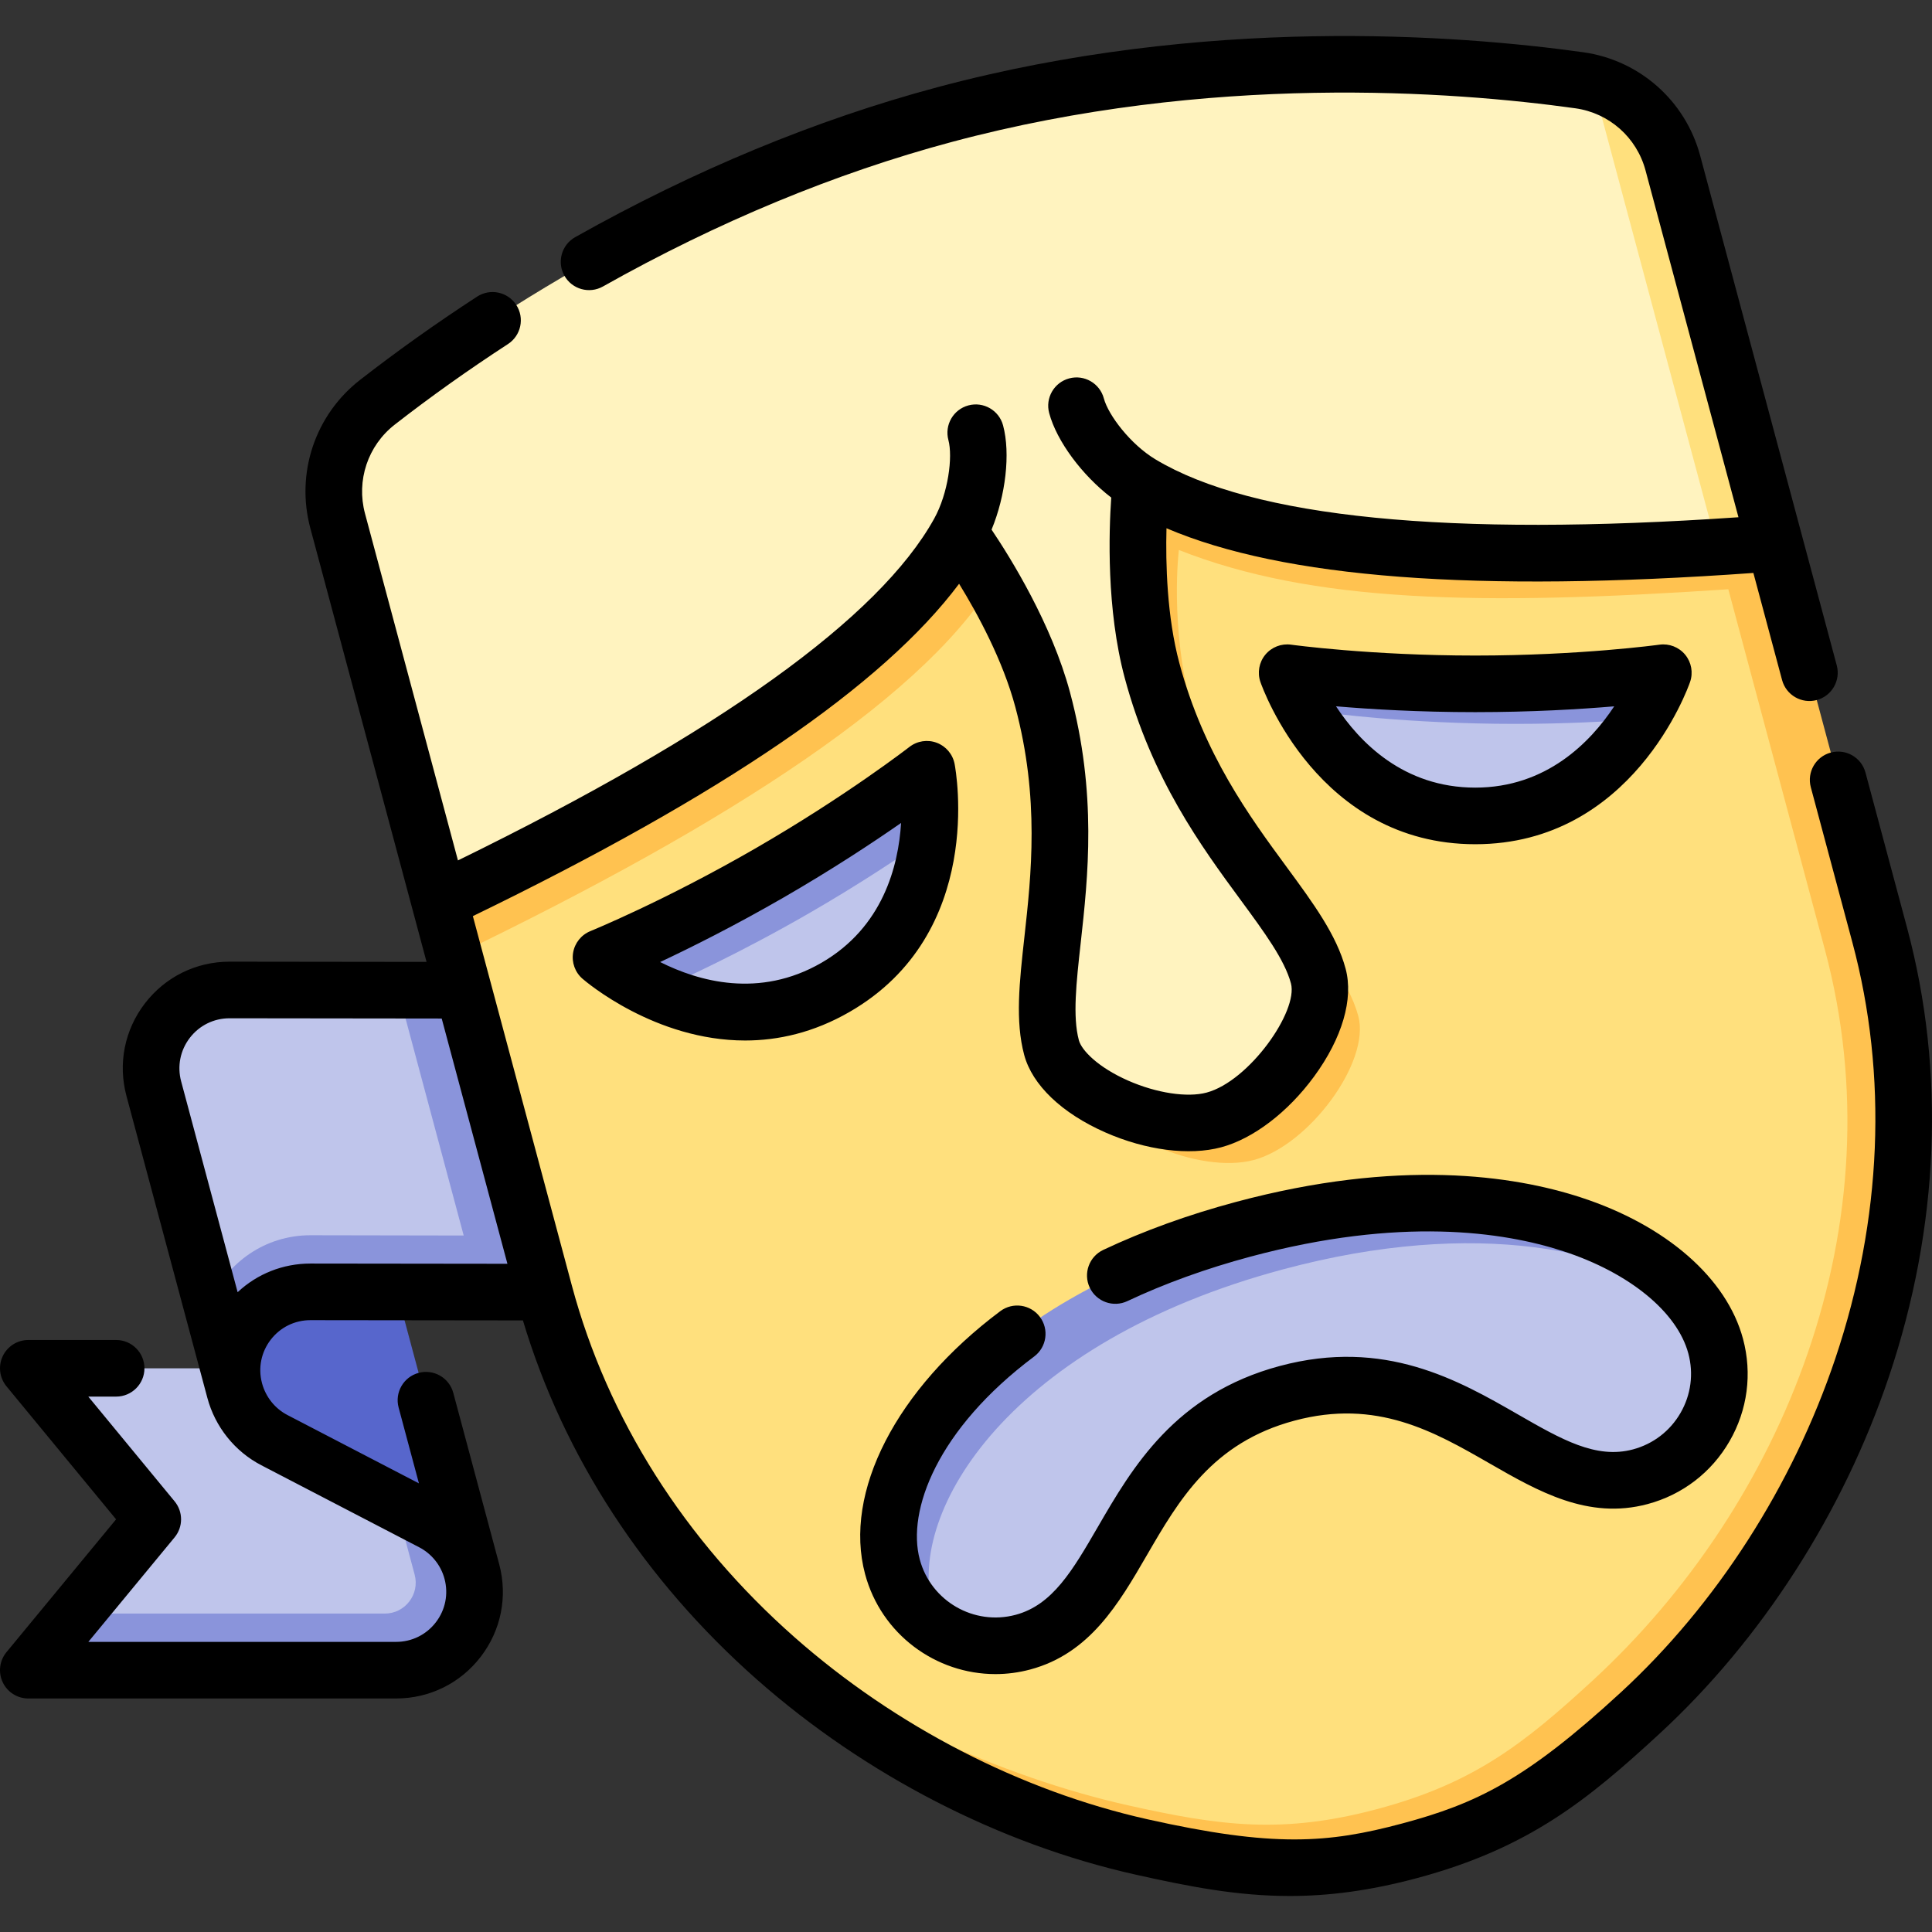 <svg id="Capa_1" enable-background="new 0 0 511.991 511.991" height="512" viewBox="0 0 511.991 511.991" width="512" xmlns="http://www.w3.org/2000/svg"><rect x="0" y="0" width="511.991" height="511.991" fill="#333333" stroke="none"/><g><g><path d="m116.886 424.29c-3.568-13.317-21.652-61.682-21.652-61.682h-87.734l32.984 40.025-20.607 24.975 89.092 7c5.389 0 9.312-5.112 7.917-10.318z" fill="#bfc5eb"/><path d="m125.041 416.448c-14.181-52.923-29.806-53.841-29.808-53.841 4.384 16.362 11.084 41.365 14.652 54.682 1.395 5.206-2.528 10.318-7.917 10.318h-82.091l-12.377 15h97.469c13.664.001 23.609-12.96 20.072-26.159z" fill="#8a94db"/><path d="m40.779 288.58 60.458 39.028 23.805 88.841c-1.509-5.633-5.316-10.372-10.49-13.061l-41.846-21.746c-5.174-2.689-8.981-7.428-10.49-13.061z" fill="#5766cc"/><path d="m132.883 334.42-27.425-72.032-44.606-.04c-13.672-.012-23.63 12.953-20.091 26.159l15.039 56.126c4.449-10.013 77.083-10.213 77.083-10.213z" fill="#bfc5eb"/><path d="m141.447 262.42-35.989-.032 17.425 65.032-40.595-.072c-12.065-.011-22.038 7.272-26.488 17.285l6.416 23.946c-3.538-13.206 6.4-26.243 20.072-26.231l80.595.072z" fill="#8a94db"/><path d="m491.61 253.68-19.13-98.543c-120.769-51.064-192.097-57.621-206.64-53.725-14.543 3.897-78.036 46.999-145.456 151.939l23.923 89.281c8.973 33.489 26.847 62.478 49.723 85.869 34.966 29.014 75.181 48.588 107.863 55.91 24.383 5.462 42.978 6.727 68.219-.036 25.24-6.763 38.479-17.021 56.864-33.943 50.631-46.6 84.182-123.799 64.634-196.752z" fill="#ffe07d"/><path d="m498.145 247.822-27.848-103.93s-152.485-87.762-213.287-71.47c-60.803 16.293-140.547 166.296-140.547 166.296l3.921 14.634c73.551-35.441 126.848-70.08 144.352-101.672 0 0 16.159 21.856 22.184 44.342 11.418 42.613-2.747 73.179 2.348 92.196 3.268 12.198 28.481 23.077 43.024 19.18s30.938-25.925 27.67-38.123c-5.096-19.017-32.646-38.405-44.064-81.018-6.025-22.485-3.488-42.505-3.488-42.505 35.351 13.958 79.544 14.83 145.606 10.407l25.595 95.521c19.548 72.953-11.004 147.152-61.636 193.753-18.385 16.922-31.624 27.18-56.864 33.943-25.241 6.763-41.835 4.499-66.219-.964-32.682-7.322-71.764-24.425-104.863-49.91 30.358 31.043 69.529 52.223 108.432 60.938 26.174 5.864 43.987 8.294 71.081 1.035 27.093-7.26 41.304-18.271 61.039-36.435 51.438-47.344 84.446-128.286 63.564-206.218z" fill="#ffc250"/><path d="m250.262 30.384c-70.054 18.771-124.856 56.424-150.267 76.234-9.498 7.405-13.629 19.776-10.512 31.409l26.98 100.689c71.534-34.227 120.878-67.343 137.667-97.644 0 0 16.159 21.856 22.184 44.342 11.418 42.613-2.748 73.179 2.348 92.196 3.268 12.198 28.481 23.077 43.024 19.18s30.938-25.925 27.67-38.122c-5.096-19.017-32.646-38.405-44.064-81.018-6.025-22.485-2.959-49.493-2.959-49.493 27.734 16.671 81.303 21.264 152.683 16.804l-8.831-61.476-24.115-61.476c-1.163-.309-2.345-.568-3.557-.737-31.911-4.452-98.197-9.659-168.251 9.112z" fill="#fff3bf"/><path d="m470.297 143.892-26.976-100.675c-2.8-10.451-10.972-18.475-21.251-21.208l32.945 122.952c5.009-.313 10.101-.668 15.282-1.069z" fill="#ffe07d"/><path d="m271.096 435.178c28.723-7.696 25.31-53.968 70.001-65.943s64.871 29.804 93.594 22.108c15.07-4.038 24.014-19.529 19.976-34.599-.945-3.528-2.649-7.045-5.069-10.435-17.931-18.325-64.346-29.652-115.542-15.934-72.272 19.365-99.775 63.974-92.953 89.434.635 2.372 3.058 8.405 8.712 12.632 6.233 3.546 13.808 4.739 21.281 2.737z" fill="#bfc5eb"/><path d="m340.057 336.375c51.195-13.718 89.264-5.231 109.542 9.934-15.042-21.071-57.892-37.222-120.148-20.541-72.272 19.365-99.775 63.974-92.953 89.434 2.036 7.597 6.983 13.634 13.319 17.239-1.156-2.042-2.077-4.261-2.712-6.632-6.824-25.461 20.68-70.069 92.952-89.434z" fill="#8a94db"/><path d="m221.42 261.65c17.657-10.195 23.159-26.894 24.564-39.727l-72.182 40.718c11.832 5.418 29.491 9.474 47.618-.991z" fill="#bfc5eb"/><path d="m245.983 221.922c1.124-10.269-.375-18.063-.375-18.063s-16.867 13.149-41.689 27.48-44.643 22.364-44.643 22.364 5.609 4.855 14.525 8.938c6.959-3.041 22.486-10.165 40.724-20.695 13.17-7.603 24.098-14.873 31.458-20.024z" fill="#8a94db"/><path d="m346.37 184.658s5.538 12.14 15.255 21.643c7.397 5.661 17.033 9.924 29.323 9.924 22.743 0 36.431-14.569 43.56-25.654z" fill="#bfc5eb"/><path d="m361.625 206.301c-6.972-8.943-9.914-17.423-9.914-17.423s21.181 2.954 49.844 2.954c12.929 0 24.326-.601 32.953-1.261 4.376-6.805 6.284-12.299 6.284-12.299s-21.181 2.954-49.844 2.954-49.844-2.954-49.844-2.954 5.827 16.784 20.521 28.029z" fill="#8a94db"/></g><g><path d="m341.759 502.448c-13.871 0-26.577-2.473-40.938-5.689-35.996-8.063-71.563-26.391-100.15-51.604-29.931-26.399-51.315-59.231-62.095-95.239l-56.299-.067c-.004 0-.008 0-.012 0-4.158 0-7.997 1.892-10.531 5.192-2.522 3.284-3.364 7.457-2.312 11.46l.035.131c.986 3.608 3.427 6.65 6.706 8.355l34.857 18.113-5.384-20.093c-1.072-4.001 1.302-8.113 5.303-9.186 4.003-1.077 8.114 1.302 9.186 5.303l12.16 45.382c.006.023.012.048.019.071 2.266 8.54.482 17.453-4.899 24.466-5.396 7.031-13.574 11.064-22.437 11.064h-97.468c-2.903 0-5.546-1.676-6.784-4.303-1.238-2.626-.849-5.731.999-7.971l29.048-35.204-29.051-35.251c-1.846-2.24-2.233-5.344-.995-7.97 1.238-2.625 3.88-4.3 6.783-4.3h23.277c4.142 0 7.5 3.357 7.5 7.5s-3.358 7.5-7.5 7.5h-7.378l22.873 27.756c2.284 2.771 2.282 6.772-.003 9.543l-22.857 27.701h81.557c4.162 0 8.003-1.894 10.537-5.196s3.369-7.501 2.292-11.521c-.962-3.592-3.406-6.634-6.704-8.348l-41.847-21.746c-7.024-3.651-12.234-10.156-14.295-17.848-.009-.035-.018-.069-.027-.104l-21.409-79.896c-2.295-8.565-.514-17.512 4.888-24.545 5.396-7.026 13.571-11.056 22.429-11.056h.025l52.18.063-30.8-114.942c-3.906-14.582 1.253-29.995 13.146-39.266 9.712-7.571 20.158-15.006 31.049-22.095 3.471-2.259 8.118-1.277 10.377 2.193 2.26 3.472 1.277 8.117-2.194 10.377-10.536 6.858-20.633 14.043-30.01 21.354-7.13 5.559-10.223 14.804-7.879 23.554l24.633 91.93c69.202-33.84 111.647-64.298 126.208-90.579 3.711-6.697 4.962-16.346 3.764-20.816-1.072-4.001 1.302-8.113 5.303-9.186 4.002-1.077 8.114 1.302 9.186 5.303 2 7.467.674 18.607-3.049 27.619 5.03 7.472 15.931 25 20.785 43.115 7.21 26.911 4.778 48.876 2.823 66.525-1.154 10.419-2.151 19.418-.476 25.67.725 2.703 5.121 7.205 13.063 10.704 7.494 3.301 15.648 4.544 20.775 3.174 11.303-3.029 24.342-21.566 22.366-28.938-1.675-6.253-7.038-13.547-13.247-21.993-10.518-14.308-23.607-32.114-30.818-59.024-4.849-18.098-4.188-38.637-3.558-47.732-7.73-5.943-14.449-14.928-16.449-22.395-1.072-4.001 1.303-8.113 5.304-9.185 4-1.078 8.113 1.302 9.186 5.303 1.198 4.472 7.105 12.202 13.667 16.146 25.743 15.473 77.702 20.629 154.51 15.345l-24.629-91.916c-2.344-8.749-9.645-15.209-18.599-16.458-32.408-4.521-96.976-9.371-165.275 8.929-30.877 8.273-61.971 21.157-92.416 38.293-3.61 2.03-8.183.753-10.215-2.857-2.031-3.609-.752-8.183 2.857-10.215 31.539-17.751 63.801-31.111 95.891-39.709 70.858-18.985 137.695-13.976 171.229-9.296 14.934 2.082 27.109 12.85 31.016 27.431l36.188 135.055c1.072 4.001-1.303 8.114-5.304 9.186-4 1.073-8.113-1.302-9.186-5.303l-7.604-28.379c-73.458 5.266-124.598 1.389-155.532-11.845-.243 9.346.117 23.438 3.408 35.72 6.48 24.184 18.642 40.729 28.415 54.022 7.106 9.667 13.244 18.016 15.65 26.995 2.138 7.98-.905 18.386-8.35 28.548-6.942 9.476-16.146 16.489-24.623 18.761-8.477 2.271-19.956.799-30.705-3.936-11.528-5.078-19.367-12.568-21.505-20.549-2.406-8.979-1.266-19.278.055-31.203 1.816-16.399 4.077-36.809-2.403-60.991-3.308-12.346-9.944-24.594-14.898-32.653-20.176 26.943-62.548 55.887-128.856 88.074l26.236 97.914c9.443 35.241 29.859 67.474 59.043 93.214 26.725 23.571 59.933 40.695 93.507 48.217 33.384 7.477 47.804 6.384 67.5 1.108 19.695-5.277 32.729-11.542 57.901-34.709 25.315-23.301 45.513-54.734 56.872-88.511 12.404-36.884 13.969-75.007 4.526-110.247l-11.025-41.146c-1.072-4.001 1.303-8.113 5.304-9.186 4-1.077 8.113 1.302 9.186 5.303l11.025 41.146c10.209 38.102 8.55 79.221-4.798 118.911-12.15 36.13-33.789 69.785-60.931 94.767-18.814 17.316-34.431 30.189-64.177 38.16-12.625 3.385-23.491 4.731-33.722 4.731zm-280.929-232.6c-4.158 0-7.996 1.892-10.531 5.192-2.536 3.303-3.373 7.504-2.295 11.525l14.971 55.874c5.194-4.87 12.012-7.592 19.292-7.592h.025l52.18.062-17.416-64.994-56.216-.068c-.002.001-.006.001-.01.001zm202.963 173.796c-15.784 0-30.266-10.547-34.541-26.501-5.811-21.688 8.251-49.035 35.825-69.673 3.317-2.483 8.016-1.806 10.499 1.51 2.482 3.316 1.806 8.017-1.51 10.498-25.74 19.267-33.777 40.895-30.324 53.782 2.961 11.052 14.36 17.63 25.414 14.673 9.789-2.623 15.079-11.741 21.777-23.286 9.101-15.687 20.427-35.209 48.224-42.656 27.796-7.448 47.367 3.795 63.091 12.829 11.573 6.649 20.714 11.897 30.502 9.278 5.354-1.435 9.829-4.868 12.6-9.668s3.507-10.392 2.073-15.745c-2.952-11.019-15.652-21.405-33.145-27.108-15.956-5.202-43.289-9.174-82.887 1.436-11.724 3.142-22.701 7.107-32.627 11.787-3.744 1.768-8.216.161-9.982-3.586-1.767-3.747-.161-8.216 3.585-9.982 10.733-5.06 22.557-9.335 35.142-12.707 43.153-11.563 73.531-7.039 91.418-1.208 22.6 7.367 38.669 21.381 42.984 37.486 2.471 9.224 1.203 18.858-3.572 27.128-4.774 8.27-12.484 14.186-21.708 16.656-15.772 4.227-29.033-3.393-41.857-10.76-14.711-8.453-29.924-17.194-51.736-11.348-21.813 5.845-30.618 21.021-39.132 35.695-7.422 12.793-15.097 26.021-30.869 30.247-3.086.828-6.19 1.223-9.244 1.223zm-66.32-167.906c-23.847 0-42.077-15.475-43.107-16.366-1.973-1.709-2.914-4.32-2.488-6.896.427-2.574 2.162-4.742 4.58-5.724.194-.079 19.684-8.036 43.711-21.909 24.027-13.872 40.664-26.771 40.83-26.9 2.059-1.604 4.805-2.021 7.247-1.104 2.443.918 4.234 3.039 4.728 5.602.351 1.825 8.193 44.923-27.804 65.705-9.602 5.542-19.023 7.592-27.697 7.592zm-22.534-20.794c10.173 5.12 26.28 9.708 42.731.211 16.316-9.42 20.424-25.682 21.122-37.069-7.464 5.194-18.208 12.292-31.122 19.748-12.951 7.477-24.497 13.243-32.731 17.11zm216.009-31.22c-41.565 0-56.323-41.243-56.931-42.999-.854-2.466-.363-5.198 1.293-7.215 1.656-2.016 4.243-3.025 6.828-2.668.208.029 21.065 2.882 48.81 2.882 27.82 0 48.602-2.853 48.808-2.881 2.585-.361 5.172.649 6.83 2.665 1.657 2.017 2.147 4.75 1.293 7.217-.607 1.756-15.365 42.999-56.931 42.999zm-36.9-36.548c6.253 9.525 17.908 21.548 36.9 21.548 18.838 0 30.528-12.028 36.826-21.541-9.061.766-21.913 1.541-36.826 1.541-14.951 0-27.835-.779-36.9-1.548z"/></g></g></svg>
